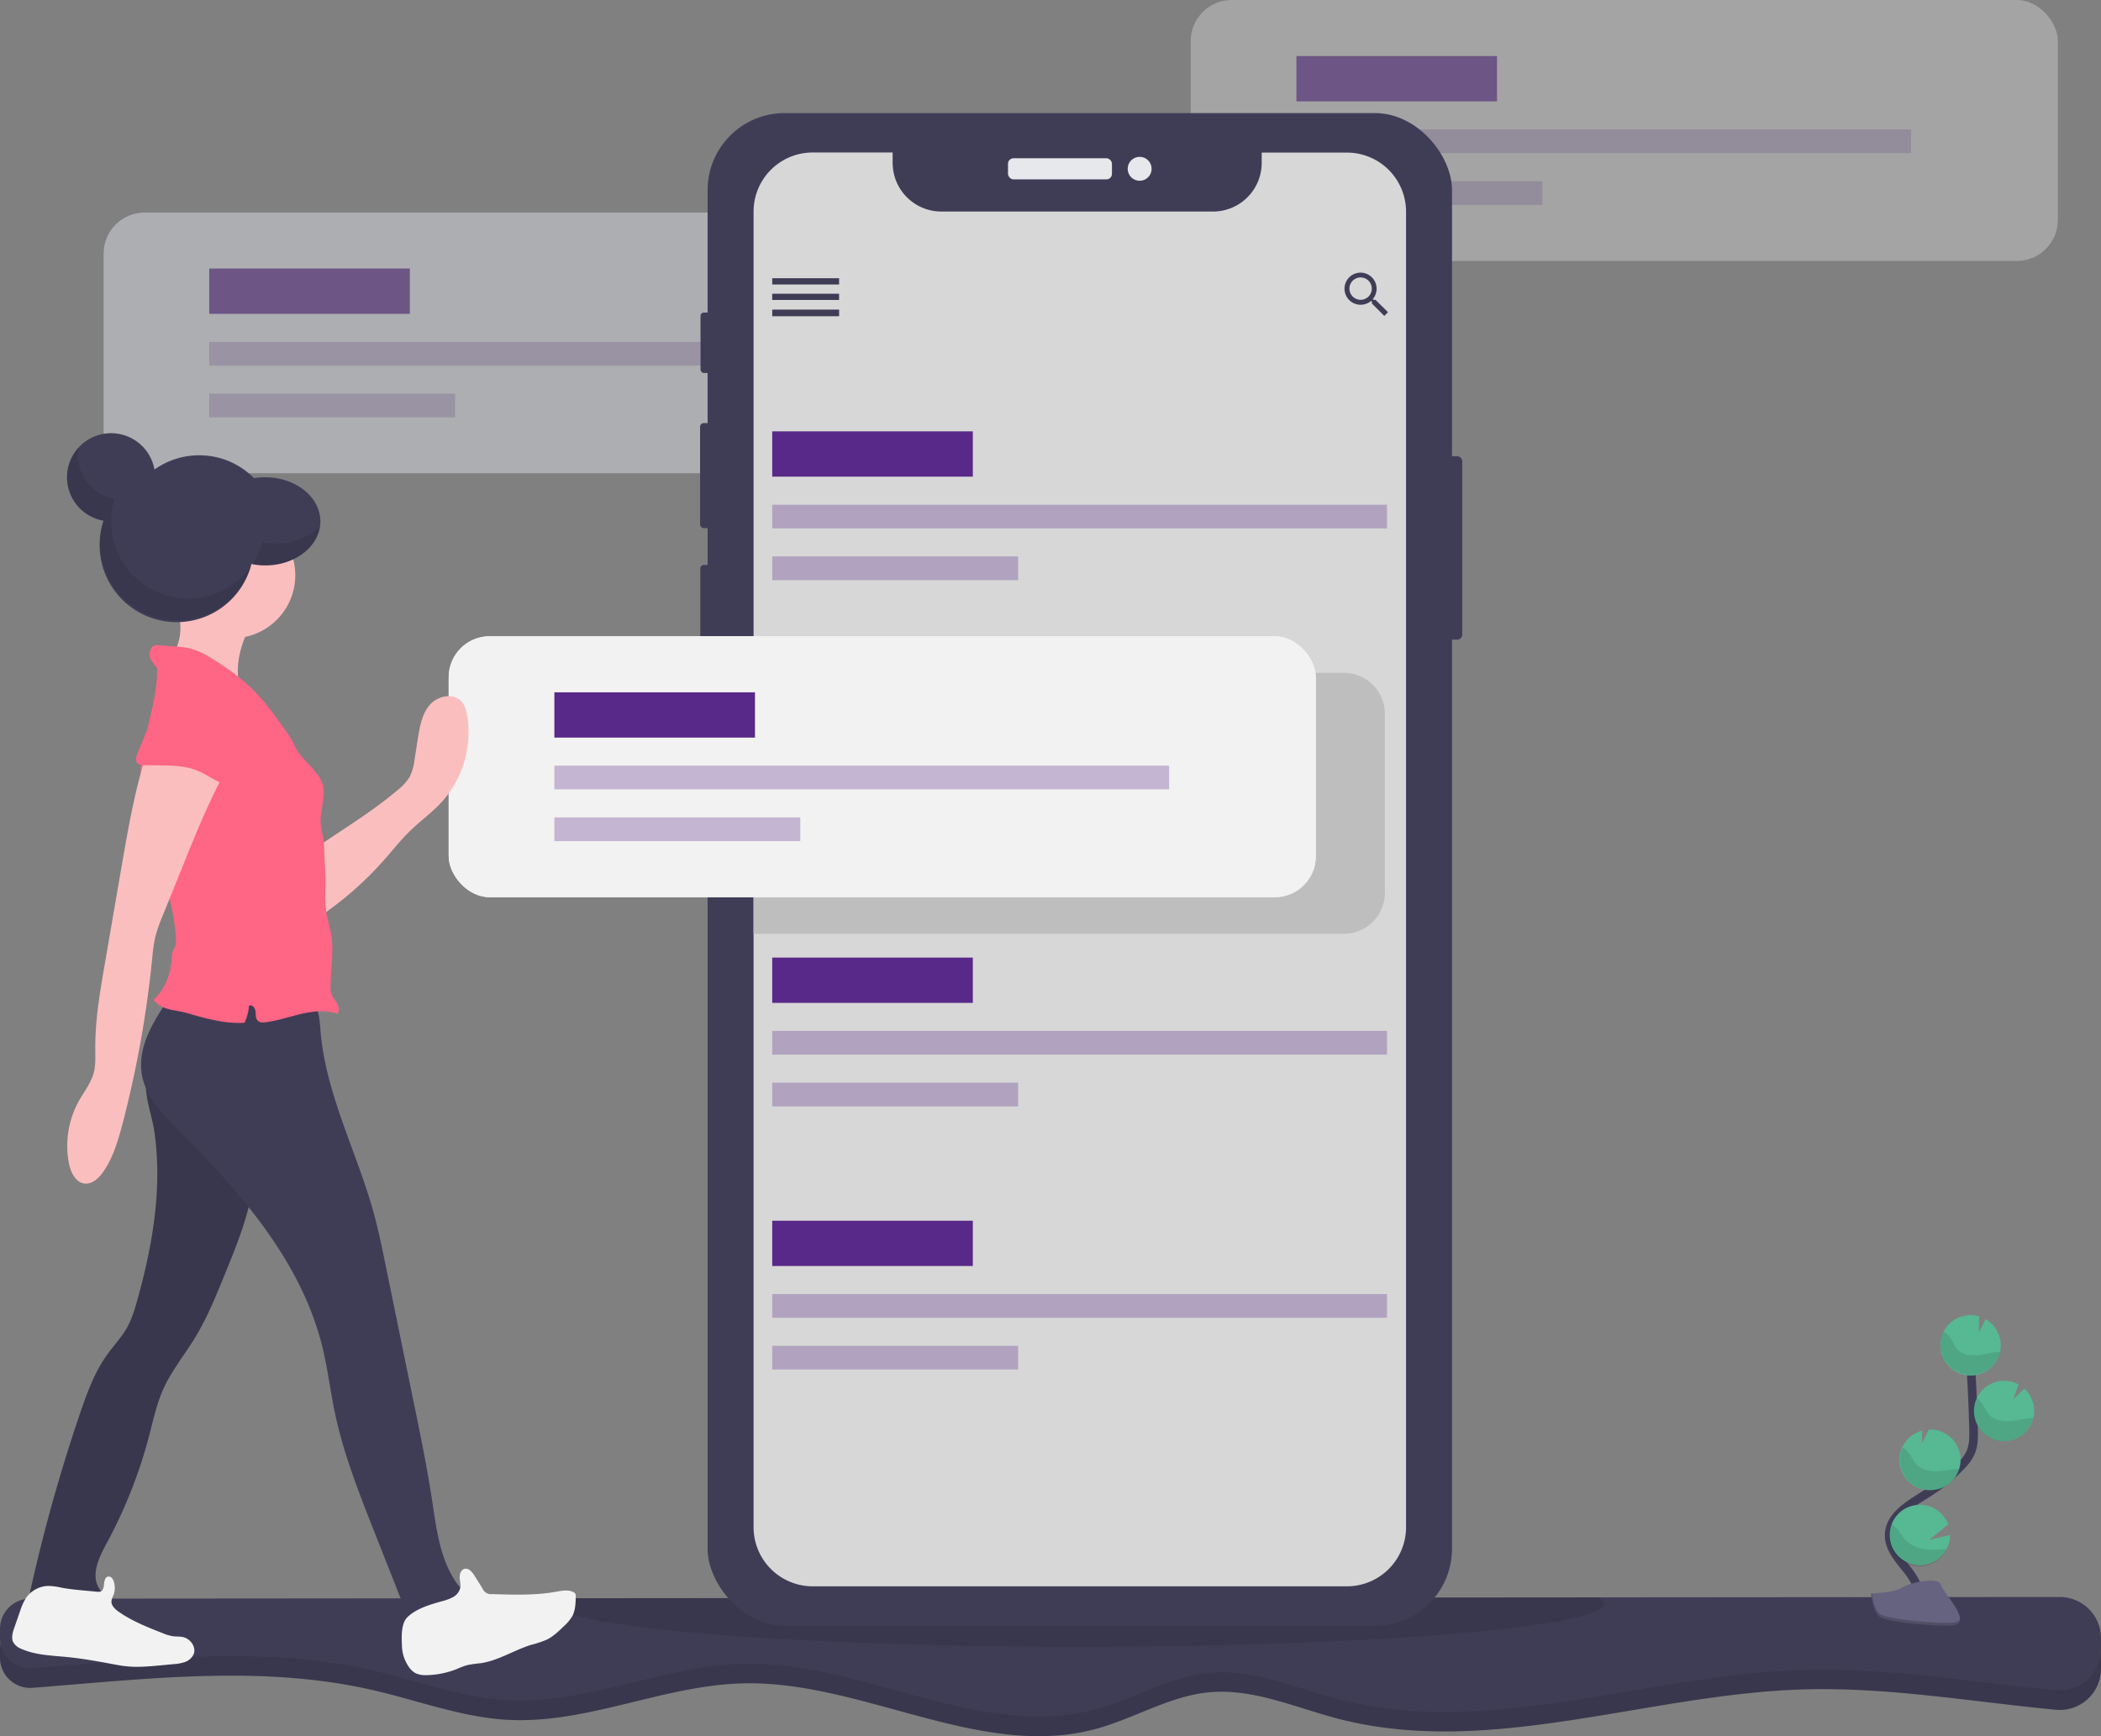 <?xml version="1.0" encoding="UTF-8" standalone="no"?>
<svg
   xmlns:dc="http://purl.org/dc/elements/1.1/"
   xmlns:cc="http://creativecommons.org/ns#"
   xmlns:rdf="http://www.w3.org/1999/02/22-rdf-syntax-ns#"
   xmlns:svg="http://www.w3.org/2000/svg"
   xmlns="http://www.w3.org/2000/svg"
   xmlns:sodipodi="http://sodipodi.sourceforge.net/DTD/sodipodi-0.dtd"
   xmlns:inkscape="http://www.inkscape.org/namespaces/inkscape"
   id="ada6f7ae-8394-4767-8700-18704e9e9034"
   data-name="Layer 1"
   width="974"
   height="805.02"
   viewBox="0 0 974 805.02"
   version="1.1"
   sodipodi:docname="articles_lists_light.svg"
   inkscape:version="1.0 (4035a4fb49, 2020-05-01)">
  <rect x="0" y="0" width="974" height="805.02" fill="#808080" stroke="none"/>
  <defs
     id="defs173" />
  <sodipodi:namedview
     inkscape:document-rotation="0"
     pagecolor="#ffffff"
     bordercolor="#666666"
     borderopacity="1"
     objecttolerance="10"
     gridtolerance="10"
     guidetolerance="10"
     inkscape:pageopacity="0"
     inkscape:pageshadow="2"
     inkscape:window-width="2560"
     inkscape:window-height="1376"
     id="namedview171"
     showgrid="false"
     inkscape:zoom="11.712654"
     inkscape:cx="430.78883"
     inkscape:cy="155.93578"
     inkscape:window-x="0"
     inkscape:window-y="0"
     inkscape:window-maximized="1"
     inkscape:current-layer="ada6f7ae-8394-4767-8700-18704e9e9034" />
  <title
     id="title2">note list</title>
  <path
     d="M1087,816.24v5a19.11,19.11,0,0,1-20.91,19c-39.15-3.72-78.12-10.64-117.4-9.43-72.42,2.21-145.44,31.83-215.54,13.53-19.77-5.16-39.32-14.13-59.66-12.2-18.25,1.73-34.49,12.05-52.17,16.89C567.55,863.79,512.8,826.49,457.06,828c-36.74,1-71.92,18.89-108.62,16.9-21.27-1.14-41.53-8.92-62.28-13.71-51.66-11.94-104.86-5.27-158.09-1.13A14,14,0,0,1,113,816.13v-4.28a14,14,0,0,1,14-14l940.92-.76A19.11,19.11,0,0,1,1087,816.24Z"
     transform="translate(-113 -47.49)"
     fill="#3f3d56"
     id="path4" />
  <path
     d="M1087,816.24v5a19.11,19.11,0,0,1-20.91,19c-39.15-3.72-78.12-10.64-117.4-9.43-72.42,2.21-145.44,31.83-215.54,13.53-19.77-5.16-39.32-14.13-59.66-12.2-18.25,1.73-34.49,12.05-52.17,16.89C567.55,863.79,512.8,826.49,457.06,828c-36.74,1-71.92,18.89-108.62,16.9-21.27-1.14-41.53-8.92-62.28-13.71-51.66-11.94-104.86-5.27-158.09-1.13A14,14,0,0,1,113,816.13v-4.28a14,14,0,0,1,14-14l940.92-.76A19.11,19.11,0,0,1,1087,816.24Z"
     transform="translate(-113 -47.49)"
     opacity="0.1"
     id="path6" />
  <path
     d="M1087,807.1v5a20.39,20.39,0,0,1-.11,2.08,19.11,19.11,0,0,1-20.8,17c-39.15-3.73-78.12-10.65-117.4-9.44-72.42,2.22-145.44,31.84-215.54,13.53-19.77-5.16-39.32-14.13-59.66-12.2-18.25,1.73-34.49,12.05-52.17,16.9-53.77,14.72-108.52-22.58-164.26-21.08-36.74,1-71.92,18.89-108.62,16.91-21.27-1.15-41.53-8.92-62.28-13.72-51.65-11.93-104.86-5.26-158.09-1.12a14,14,0,0,1-14.86-11.5A13.7,13.7,0,0,1,113,807v-4.28a14,14,0,0,1,14-14l235.83-.19,481.81-.4,223.28-.18A19.11,19.11,0,0,1,1087,807.1Z"
     transform="translate(-113 -47.49)"
     fill="#3f3d56"
     id="path8" />
  <path
     d="M856.59,791c0,2.21-4.36,4.33-12.4,6.32C812,805.27,721,811,613.59,811c-105.67,0-195.58-5.55-229-13.31-9-2.09-14-4.34-14-6.69,0-.82.6-1.63,1.78-2.43l481.81-.4C855.77,789.1,856.59,790,856.59,791Z"
     transform="translate(-113 -47.49)"
     opacity="0.1"
     id="path10" />
  <g
     opacity="0.5"
     id="g20">
    <rect
       style="fill:#c8c8c8;fill-opacity:1"
       x="552"
       width="402"
       height="121"
       rx="19.03"
       fill="#36334a"
       id="rect12" />
    <rect
       x="601"
       y="26"
       width="93"
       height="21"
       fill="#592989"
       id="rect14" />
    <rect
       x="601"
       y="60"
       width="285"
       height="11"
       fill="#592989"
       opacity="0.3"
       id="rect16" />
    <rect
       x="601"
       y="84"
       width="114"
       height="11"
       fill="#592989"
       opacity="0.3"
       id="rect18" />
  </g>
  <g
     opacity="0.5"
     id="g38">
    <rect
       x="48"
       y="98.51"
       width="402"
       height="121"
       rx="19.03"
       fill="#36334a"
       id="rect22" />
    <rect
       x="97"
       y="124.51"
       width="93"
       height="21"
       fill="#36334a"
       id="rect24" />
    <rect
       x="97"
       y="158.51"
       width="285"
       height="11"
       fill="#36334a"
       id="rect26" />
    <rect
       x="97"
       y="182.51"
       width="114"
       height="11"
       fill="#36334a"
       id="rect28" />
    <rect
       style="fill:#d7dce1;fill-opacity:1"
       x="48"
       y="98.51"
       width="402"
       height="121"
       rx="19.03"
       fill="#36334a"
       id="rect30" />
    <rect
       x="97"
       y="124.51"
       width="93"
       height="21"
       fill="#592989"
       id="rect32" />
    <rect
       x="97"
       y="158.51"
       width="285"
       height="11"
       fill="#592989"
       opacity="0.3"
       id="rect34" />
    <rect
       x="97"
       y="182.51"
       width="114"
       height="11"
       fill="#592989"
       opacity="0.3"
       id="rect36" />
  </g>
  <rect
     x="667.58"
     y="211.54"
     width="10.31"
     height="85.02"
     rx="2.29"
     fill="#3f3d56"
     id="rect40" />
  <rect
     x="324.76"
     y="144.93"
     width="5.79"
     height="27.99"
     rx="1.5"
     fill="#3f3d56"
     id="rect42" />
  <rect
     x="324.55"
     y="196.17"
     width="6.52"
     height="48.72"
     rx="1.69"
     fill="#3f3d56"
     id="rect44" />
  <rect
     x="324.65"
     y="261.94"
     width="6.21"
     height="49.14"
     rx="1.61"
     fill="#3f3d56"
     id="rect46" />
  <rect
     x="328.04"
     y="52.43"
     width="345.1"
     height="701.37"
     rx="35.69"
     fill="#3f3d56"
     id="rect48" />
  <rect
     x="467.3"
     y="73.38"
     width="48.19"
     height="9.79"
     rx="2.54"
     fill="#e6e8ec"
     id="rect50" />
  <circle
     cx="528.33"
     cy="78.27"
     r="5.55"
     fill="#e6e8ec"
     id="circle52" />
  <path
     style="fill:#d7d7d7;fill-opacity:1"
     d="M764.83,145.6v610A27.41,27.41,0,0,1,737.42,783H489.76a27.41,27.41,0,0,1-27.41-27.4v-610a27.41,27.41,0,0,1,27.41-27.41h37.06V123a22.58,22.58,0,0,0,22.57,22.57h126A22.57,22.57,0,0,0,697.91,123v-4.76h39.51A27.41,27.41,0,0,1,764.83,145.6Z"
     transform="translate(-113 -47.49)"
     fill="#36334a"
     id="path54" />
  <rect
     style="stroke-width:0.849"
     x="357.99"
     y="136.193"
     width="31"
     height="2.885"
     fill="#3f3d56"
     id="rect58" />
  <rect
     style="stroke-width:0.852"
     x="358"
     y="129"
     width="31"
     height="2.905"
     fill="#3f3d56"
     id="rect62" />
  <rect
     style="stroke-width:0.877"
     x="358"
     y="143.549"
     width="31"
     height="3.076"
     fill="#3f3d56"
     id="rect66" />
  <path
     d="M750.66,186.49h-.91l-.35-.29a7.61,7.61,0,0,0,1.78-4.89,7.44,7.44,0,1,0-7.4,7.48,7.73,7.73,0,0,0,4.88-1.78l.34.29v.92l5.74,5.75,1.72-1.72Zm-6.88,0a5.18,5.18,0,1,1,5.16-5.18A5.15,5.15,0,0,1,743.78,186.49Z"
     transform="translate(-113 -47.49)"
     fill="#3f3d56"
     id="path68" />
  <rect
     x="358"
     y="200"
     width="93"
     height="21"
     fill="#592989"
     id="rect70" />
  <rect
     x="358"
     y="234"
     width="285"
     height="11"
     fill="#592989"
     opacity="0.3"
     id="rect72" />
  <rect
     x="358"
     y="258"
     width="114"
     height="11"
     fill="#592989"
     opacity="0.3"
     id="rect74" />
  <rect
     x="358"
     y="444"
     width="93"
     height="21"
     fill="#592989"
     id="rect76" />
  <rect
     x="358"
     y="478"
     width="285"
     height="11"
     fill="#592989"
     opacity="0.3"
     id="rect78" />
  <rect
     x="358"
     y="502"
     width="114"
     height="11"
     fill="#592989"
     opacity="0.3"
     id="rect80" />
  <rect
     x="358"
     y="566"
     width="93"
     height="21"
     fill="#592989"
     id="rect82" />
  <rect
     x="358"
     y="600"
     width="285"
     height="11"
     fill="#592989"
     opacity="0.3"
     id="rect84" />
  <rect
     x="358"
     y="624"
     width="114"
     height="11"
     fill="#592989"
     opacity="0.3"
     id="rect86" />
  <path
     d="M1001.6,792.66c3-5.51-.4-12.27-4.29-17.18s-8.61-10-8.51-16.29c.15-9,9.7-14.31,17.33-19.09a84,84,0,0,0,15.56-12.51,22.8,22.8,0,0,0,4.78-6.4c1.58-3.52,1.54-7.52,1.44-11.37q-.51-19.26-1.91-38.49"
     transform="translate(-113 -47.49)"
     fill="none"
     stroke="#3f3d56"
     stroke-miterlimit="10"
     stroke-width="4"
     id="path106" />
  <path
     d="M1040.51,670.63a14,14,0,0,0-7-11.5l-3.14,6.22.1-7.53a14.22,14.22,0,0,0-4.63-.56,14,14,0,1,0,14.68,13.37Z"
     transform="translate(-113 -47.49)"
     fill="#57b894"
     id="path108" />
  <path
     d="M1015.48,765.62a14,14,0,1,1,.68-11.3l-8.77,7.13,9.65-2.23A14,14,0,0,1,1015.48,765.62Z"
     transform="translate(-113 -47.49)"
     fill="#57b894"
     id="path110" />
  <path
     d="M1008.55,738.37a14,14,0,0,1-4.45-27.53l-.08,5.78,3.18-6.29h0a14,14,0,0,1,14.67,13.36,13.84,13.84,0,0,1-.6,4.79A14,14,0,0,1,1008.55,738.37Z"
     transform="translate(-113 -47.49)"
     fill="#57b894"
     id="path112" />
  <path
     d="M1042.62,715.7a14,14,0,1,1,6.21-26.27l-2.48,6.8,5.1-4.9A14,14,0,0,1,1056,701a13.79,13.79,0,0,1-.35,3.87A14,14,0,0,1,1042.62,715.7Z"
     transform="translate(-113 -47.49)"
     fill="#57b894"
     id="path114" />
  <path
     d="M1038.62,674.37c-3.24.35-6.39,1.36-9.64,1.56s-6.82-.57-8.88-3.1c-1.1-1.36-1.66-3.08-2.59-4.57a10,10,0,0,0-3.54-3.33,14,14,0,1,0,26.24,9.32Q1039.42,674.28,1038.62,674.37Z"
     transform="translate(-113 -47.49)"
     opacity="0.1"
     id="path116" />
  <path
     d="M1042.62,715.7a14,14,0,0,1-13.35-20,10.37,10.37,0,0,1,2.82,2.82c1,1.51,1.61,3.26,2.78,4.64,2.19,2.57,5.92,3.41,9.31,3.26s6.66-1.12,10-1.43c.47,0,.94-.07,1.42-.08A14,14,0,0,1,1042.62,715.7Z"
     transform="translate(-113 -47.49)"
     opacity="0.1"
     id="path118" />
  <path
     d="M1008.55,738.37a14,14,0,0,1-13.46-19.76,11.48,11.48,0,0,1,3,2.85c1.09,1.54,1.77,3.32,3.05,4.74,2.37,2.63,6.35,3.56,9.93,3.48s6.83-.93,10.28-1.2A14,14,0,0,1,1008.55,738.37Z"
     transform="translate(-113 -47.49)"
     opacity="0.1"
     id="path120" />
  <path
     d="M1015.48,765.62a14,14,0,0,1-25.59-11.45,13.84,13.84,0,0,1,3.08,2.75c1.34,1.62,2.22,3.47,3.76,5,2.87,2.82,7.5,4,11.63,4.09A60,60,0,0,0,1015.48,765.62Z"
     transform="translate(-113 -47.49)"
     opacity="0.1"
     id="path122" />
  <path
     d="M980.43,786.31s11.08-.34,14.42-2.72,17-5.21,17.86-1.4,16.65,19,4.15,19.06-29.06-1.94-32.4-4S980.43,786.31,980.43,786.31Z"
     transform="translate(-113 -47.49)"
     fill="#656380"
     id="path124" />
  <path
     d="M1017.08,799.93c-12.51.1-29.06-1.95-32.39-4-2.54-1.55-3.55-7.09-3.89-9.65h-.37s.7,8.94,4,11,19.89,4.07,32.4,4c3.61,0,4.85-1.31,4.78-3.21C1021.14,799.19,1019.77,799.9,1017.08,799.93Z"
     transform="translate(-113 -47.49)"
     opacity="0.2"
     id="path126" />
  <path
     style="fill:#bebebf;fill-opacity:1"
     d="M755,378.52v82.94a19,19,0,0,1-19,19H462.35v-121H736A19,19,0,0,1,755,378.52Z"
     transform="translate(-113 -47.49)"
     fill="#3f3d56"
     id="path128" />
  <rect
     x="208"
     y="295"
     width="402"
     height="121"
     rx="19.03"
     fill="#f2f2f2"
     id="rect130" />
  <rect
     x="208"
     y="295"
     width="402"
     height="121"
     rx="19.03"
     fill="#f2f2f2"
     id="rect132" />
  <rect
     x="257"
     y="321"
     width="93"
     height="21"
     fill="#592989"
     id="rect134" />
  <rect
     x="257"
     y="355"
     width="285"
     height="11"
     fill="#592989"
     opacity="0.3"
     id="rect136" />
  <rect
     x="257"
     y="379"
     width="114"
     height="11"
     fill="#592989"
     opacity="0.3"
     id="rect138" />
  <circle
     cx="92.34"
     cy="246.84"
     r="35.75"
     fill="#3f3d56"
     id="circle140" />
  <path
     d="M184.6,572.43c3.69,25.89-.81,52.29-7.82,77.48-1.31,4.69-2.72,9.42-5.17,13.63s-5.86,7.83-8.74,11.79c-6,8.26-9.52,18-12.81,27.64a779.65,779.65,0,0,0-22.82,81.32,5.57,5.57,0,0,0,0,3.47c.87,2,3.51,2.26,5.68,2.25l28.06-.15c1-1.92-.85-4-2-5.84-4-6.22-.16-14.3,3.37-20.81a223.74,223.74,0,0,0,19.78-50c1.92-7.33,3.48-14.82,6.6-21.73,3.77-8.38,9.68-15.59,14.48-23.43,5.58-9.11,9.65-19,13.69-28.93,5.64-13.78,11.33-27.73,13.55-42.45,2.09-13.82,1.06-27.9-.3-41.81a2.64,2.64,0,0,0-3.06-3l-37.65-1.94c-7.76-.4-9.6-2.1-8.42,5.52C181.84,561.13,183.78,566.67,184.6,572.43Z"
     transform="translate(-113 -47.49)"
     fill="#3f3d56"
     id="path142" />
  <path
     d="M184.6,572.43c3.69,25.89-.81,52.29-7.82,77.48-1.31,4.69-2.72,9.42-5.17,13.63s-5.86,7.83-8.74,11.79c-6,8.26-9.52,18-12.81,27.64a779.65,779.65,0,0,0-22.82,81.32,5.57,5.57,0,0,0,0,3.47c.87,2,3.51,2.26,5.68,2.25l28.06-.15c1-1.92-.85-4-2-5.84-4-6.22-.16-14.3,3.37-20.81a223.74,223.74,0,0,0,19.78-50c1.92-7.33,3.48-14.82,6.6-21.73,3.77-8.38,9.68-15.59,14.48-23.43,5.58-9.11,9.65-19,13.69-28.93,5.64-13.78,11.33-27.73,13.55-42.45,2.09-13.82,1.06-27.9-.3-41.81a2.64,2.64,0,0,0-3.06-3l-37.65-1.94c-7.76-.4-9.6-2.1-8.42,5.52C181.84,561.13,183.78,566.67,184.6,572.43Z"
     transform="translate(-113 -47.49)"
     opacity="0.1"
     id="path144" />
  <path
     d="M192,509.48c-7.65,11-15.67,23.66-13.13,36.83,1.93,10,9.55,17.75,16.74,25,28.74,28.86,57,60.92,66.78,100.47,2.52,10.22,3.74,20.71,5.91,31,3.94,18.7,11,36.58,18,54.35l18.72,47.38a28.36,28.36,0,0,0,27.1-18c-2.46-.19-5.67-2.57-7.11-4.57-8-11.07-9.64-25.31-11.69-38.81-2.27-14.92-5.3-29.72-8.34-44.51L291.58,633.2c-1.55-7.55-3.1-15.11-5.12-22.54-7.82-28.83-22.64-56-24.93-85.81-.34-4.38-.55-9.19-3.52-12.44-3.12-3.43-8.24-4-12.87-4.27C226.41,506.9,210.25,505.07,192,509.48Z"
     transform="translate(-113 -47.49)"
     fill="#3f3d56"
     id="path146" />
  <path
     d="M141.47,783.62a29.86,29.86,0,0,0-6.22-.8,12.92,12.92,0,0,0-10.16,5.55,25.25,25.25,0,0,0-2.73,6l-2.71,7.78c-.8,2.28-1.58,4.91-.39,7A7.42,7.42,0,0,0,122.9,812c6.56,2.92,13.95,3.08,21.1,3.78,6.94.68,13.82,1.9,20.67,3.19,2.36.44,4.71.89,7.1,1.13,5.34.54,10.72,0,16.06-.48l5.51-.53a19.84,19.84,0,0,0,5.42-1,6.83,6.83,0,0,0,4-3.59c1.36-3.37-1.56-7.36-5.13-8-1.45-.29-2.95-.16-4.42-.35a20.88,20.88,0,0,1-4.84-1.45c-7.05-2.77-14.17-5.57-20.37-9.93-1.72-1.21-3.52-2.9-3.33-5a10.19,10.19,0,0,1,.89-2.59,9.46,9.46,0,0,0,.08-6.69c-.34-.92-1-1.89-1.93-2-2.64-.32-2.32,3.53-2.71,5-.53,2-1.49,2.18-3.37,2C152.23,784.91,146.83,784.64,141.47,783.62Z"
     transform="translate(-113 -47.49)"
     fill="#f2f2f2"
     id="path148" />
  <path
     d="M299.34,810.45a17.65,17.65,0,0,0,3.82,10.75,8.36,8.36,0,0,0,2.72,2.19,10.92,10.92,0,0,0,4.95.79,40.05,40.05,0,0,0,13.89-2.81,39.7,39.7,0,0,1,4.8-1.81,53.88,53.88,0,0,1,6.24-.9c8.27-1.19,15.53-6.07,23.52-8.54a49.45,49.45,0,0,0,7-2.3c3.16-1.49,5.72-4,8.23-6.43a19.89,19.89,0,0,0,3.78-4.52c1.47-2.74,1.56-6,1.62-9.1a2.59,2.59,0,0,0-.24-1.41,2.1,2.1,0,0,0-.9-.71c-2.43-1.2-5.31-.6-8-.13-9.72,1.73-19.67,1.41-29.54,1.09a4.29,4.29,0,0,1-4.54-2.59l-3.75-6c-1.07-1.72-2.77-3.69-4.71-3.1-1.55.47-2.18,2.37-2.12,4s.56,3.25.25,4.84a6.61,6.61,0,0,1-3.2,4.16,20.44,20.44,0,0,1-5,1.92c-5.52,1.56-11.94,3.33-16.21,7.39C298.86,800.15,299.15,806.6,299.34,810.45Z"
     transform="translate(-113 -47.49)"
     fill="#f2f2f2"
     id="path150" />
  <path
     d="M297.4,413.75a23.17,23.17,0,0,0,5.46-5.94,24.21,24.21,0,0,0,2.33-8.21l1.57-9.92c.87-5.47,1.89-11.26,5.54-15.43s10.92-5.66,14.63-1.54c1.62,1.79,2.26,4.25,2.66,6.64a48.34,48.34,0,0,1-11.82,40c-4.49,4.92-10,8.83-14.75,13.48-4.14,4-7.73,8.59-11.55,12.94A159.42,159.42,0,0,1,260,473.27c.14-7.44,1.09-15.42,0-22.81-.81-5.34-3-8.22,2.17-11.71C274.17,430.59,286.28,423.21,297.4,413.75Z"
     transform="translate(-113 -47.49)"
     fill="#fbbebe"
     id="path152" />
  <path
     d="M196.56,340.57c-.39,5.32-2.6,10.76-7,13.83q18.69,6.54,36.87,14.42c-2.34-2.25-3.05-5.7-3.16-8.94-.31-8.47,2.62-16.8,6.9-24.1a5.85,5.85,0,0,0,1.13-3.18c-.14-2.36-2.94-3.45-5.24-4a128.86,128.86,0,0,0-23.92-3.47c-3.45-.11-7.54-1.2-6.76,3.19C196.12,332.42,196.87,336.42,196.56,340.57Z"
     transform="translate(-113 -47.49)"
     fill="#fbbebe"
     id="path154" />
  <circle
     cx="107.66"
     cy="266.7"
     r="29.23"
     fill="#fbbebe"
     id="circle156" />
  <path
     d="M249.6,393.14a35.36,35.36,0,0,0-3.71-6.22c-5.3-7.61-10.74-15.21-17.54-21.51a109.19,109.19,0,0,0-16.65-12.23,37.79,37.79,0,0,0-10.42-5,40.77,40.77,0,0,0-6.69-.91l-7.59-.62a6.21,6.21,0,0,0-2,.06c-2.06.52-3,3.08-2.56,5.15s2,3.75,3.38,5.32c.34,15.49-6.55,30.77-7.48,46.24-1.63,27,14.88,52.21,16.2,79.28a8.55,8.55,0,0,1-.38,3.63c-.22.56-.55,1.07-.8,1.62-.78,1.7-.75,3.63-.89,5.5a27.94,27.94,0,0,1-8.23,17.62,12.23,12.23,0,0,0,4.64,3.54c3.19,1.39,7,1.51,10.39,2.48,8.84,2.58,17.9,5.18,27.09,4.63a23.9,23.9,0,0,0,2.09-7.87c1.3-.81,2.8.92,3,2.44s-.09,3.29,1,4.39,2.47.93,3.8.76c5.61-.71,11-2.6,16.5-3.87s11.38-1.88,16.73-.06c1.08-1.37.62-3.4-.26-4.9s-2.13-2.82-2.63-4.49a10.08,10.08,0,0,1-.32-2.95c0-8.55,1.76-17.19.09-25.58-.49-2.46-1.27-4.86-1.77-7.33-1-4.79-.85-9.73-.72-14.62s-.46-10.18-.56-15.14a48.29,48.29,0,0,0-.4-6.13c-.34-2.13-1-4.21-1.18-6.36-.54-5.46,1.66-10.88,1.33-16.36C262.51,405.33,252.84,400.81,249.6,393.14Z"
     transform="translate(-113 -47.49)"
     fill="#ff6584"
     id="path158" />
  <path
     d="M183.63,389.22c-7.08,18.78-10.54,38.7-14,58.48l-8,46.46c-2.27,13.13-4.55,26.34-4.46,39.66,0,3.74.24,7.55-.74,11.16-1.28,4.74-4.46,8.69-6.87,13a42.78,42.78,0,0,0-4.6,28.93c.82,4.15,3.06,8.86,7.27,9.34,3.46.38,6.45-2.37,8.47-5.21,4.64-6.51,6.94-14.37,9-22.11a500.11,500.11,0,0,0,13.87-77.09,75.06,75.06,0,0,1,1.39-9.8,69.54,69.54,0,0,1,3.38-9.76q4.59-11.38,9.19-22.76c7.07-17.53,14.18-35.14,23.89-51.36-9.6-2.76-19.59-6-29.19-8.73C189.46,388.61,186.49,389.1,183.63,389.22Z"
     transform="translate(-113 -47.49)"
     fill="#fbbebe"
     id="path160" />
  <path
     d="M200.27,403.46c-6.72-1.45-13.67-1-20.53-1.17a4.43,4.43,0,0,1-2.76-.72c-1.39-1.19-.8-3.42-.1-5.11l3.32-8a11.64,11.64,0,0,1,2.66-4.42c1.69-1.5,4.07-1.87,6.31-2.14,7.29-.84,14.79-1.12,21.86.85s13.72,6.45,16.88,13.08c1.32,2.76,1.93,6.24.18,8.75-2.6,3.73-8.43,7.9-12.78,5.86C210.1,408,206.11,404.73,200.27,403.46Z"
     transform="translate(-113 -47.49)"
     fill="#ff6584"
     id="path162" />
  <path
     d="M236,268.79a29.52,29.52,0,0,0-16.28,4.69,35.75,35.75,0,0,0-35.1-8.22A20.43,20.43,0,1,0,161,288.91,35.75,35.75,0,1,0,229.57,309a32,32,0,0,0,6.41.65c14.1,0,25.54-9.15,25.54-20.43S250.08,268.79,236,268.79Z"
     transform="translate(-113 -47.49)"
     fill="#3f3d56"
     id="path164" />
  <path
     d="M241.09,299.43a31.1,31.1,0,0,1-6.41-.65A35.57,35.57,0,0,1,230,309.07a32.11,32.11,0,0,0,6,.58c13.18,0,24-8,25.39-18.24C256.7,296.29,249.35,299.43,241.09,299.43Z"
     transform="translate(-113 -47.49)"
     opacity="0.1"
     id="path166" />
  <path
     d="M200.23,325a35.8,35.8,0,0,1-34.18-46.28,20.43,20.43,0,0,1-16.89-20.12,20.09,20.09,0,0,1,.33-3.66,20.43,20.43,0,0,0,11.46,34,35.75,35.75,0,0,0,68.29,21.18A35.68,35.68,0,0,1,200.23,325Z"
     transform="translate(-113 -47.49)"
     opacity="0.1"
     id="path168" />
</svg>
